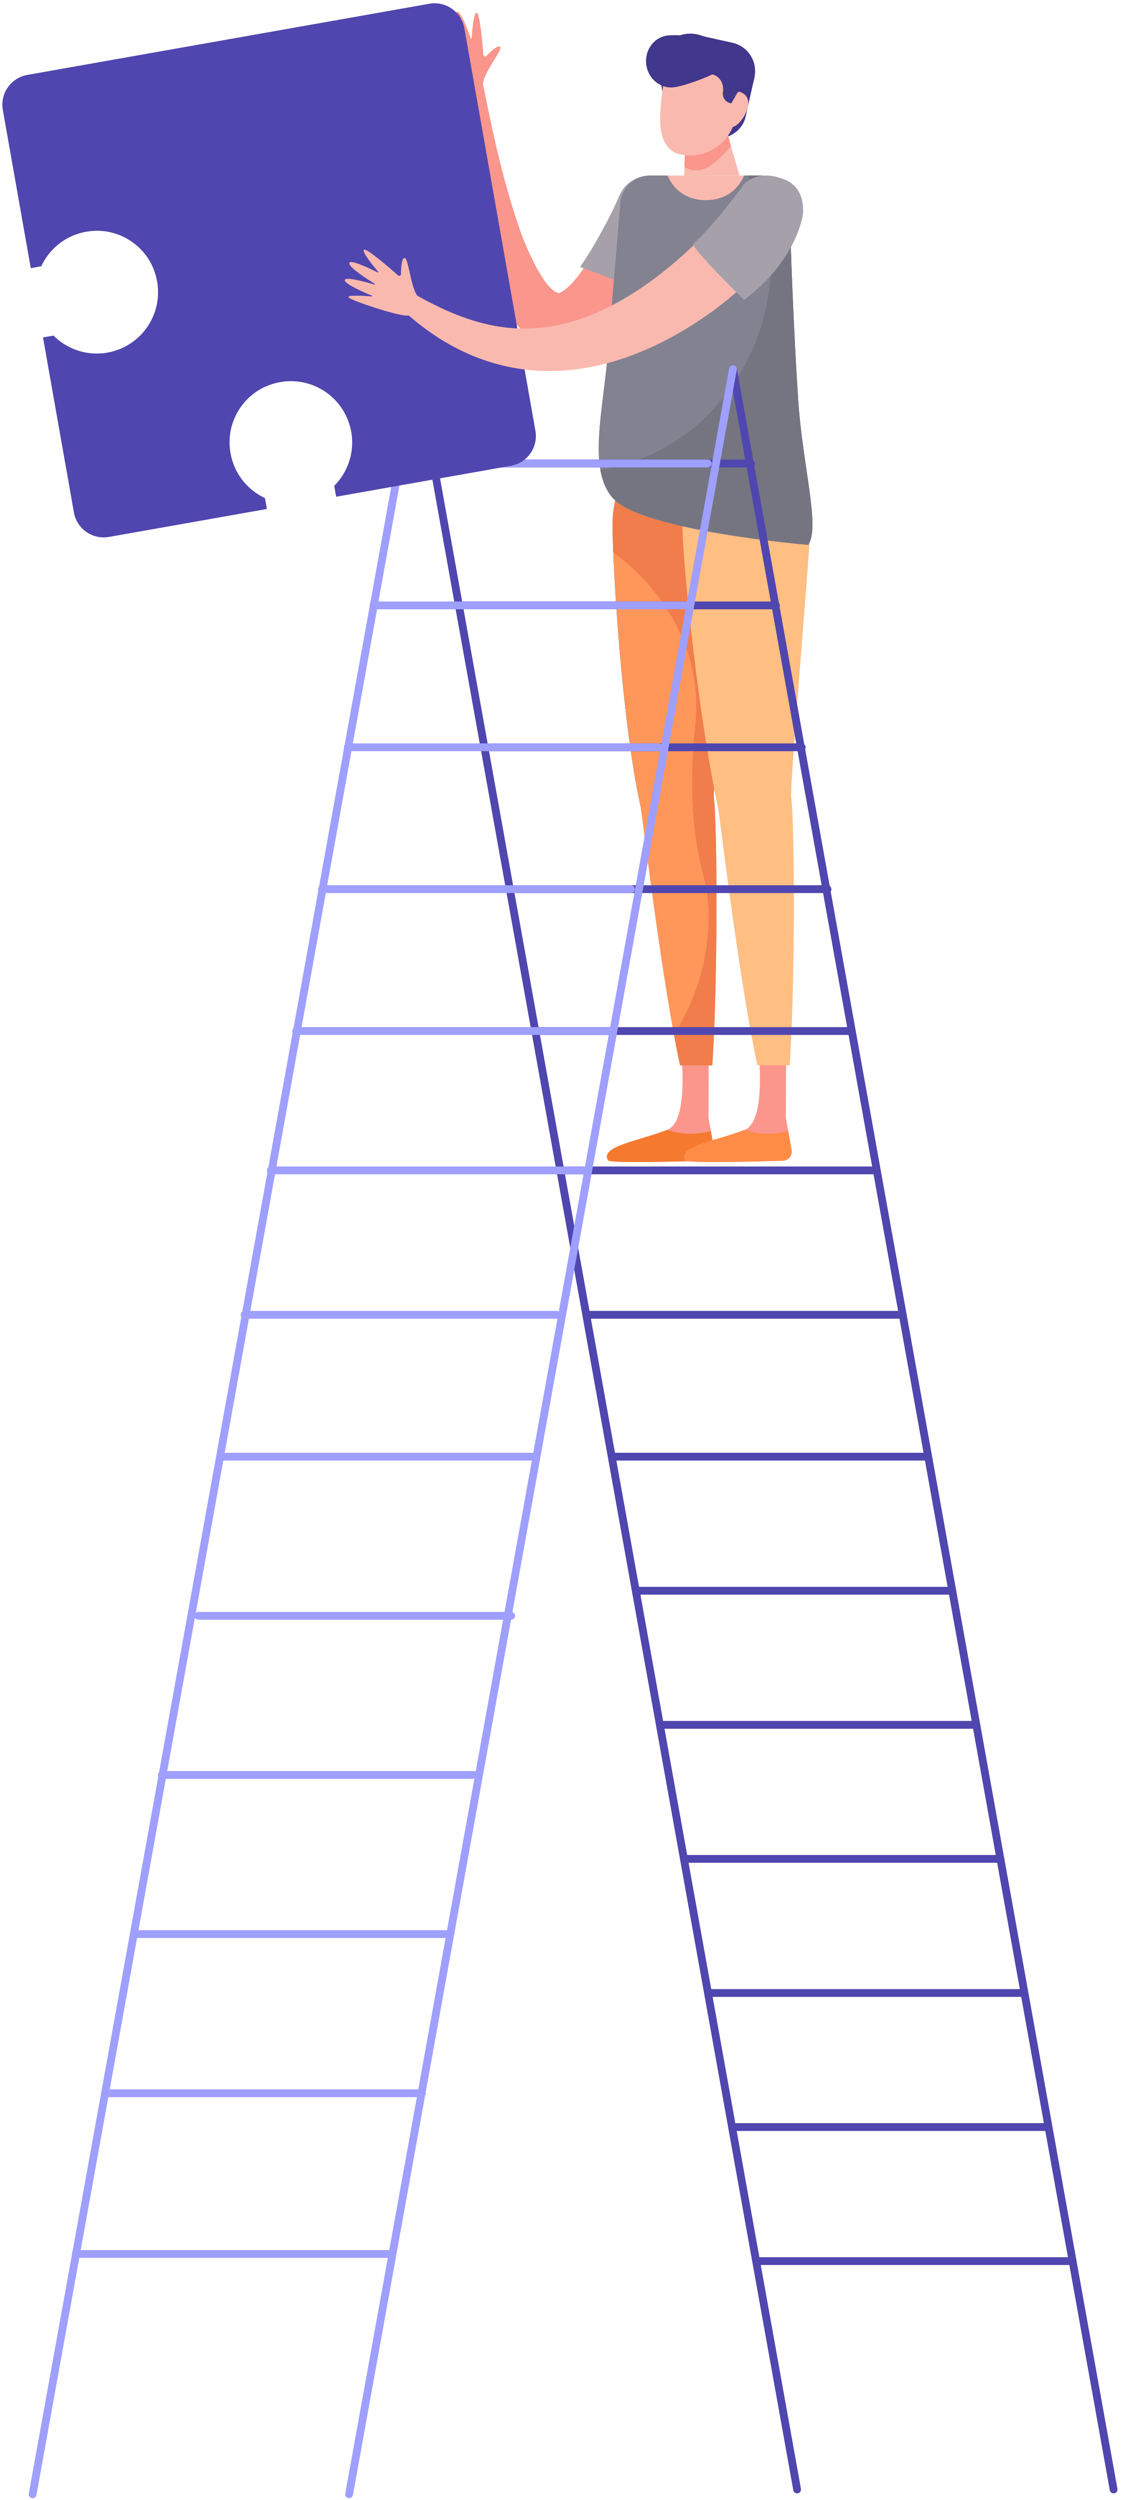 <svg width="297" height="662" viewBox="0 0 297 662" fill="none" xmlns="http://www.w3.org/2000/svg">
<path fill-rule="evenodd" clip-rule="evenodd" d="M127.976 22.155C128.152 19.182 133.293 13.125 132.511 12.368C131.946 11.824 129.946 13.695 128.864 14.79C128.739 14.917 128.55 14.96 128.38 14.898C128.212 14.836 128.095 14.683 128.08 14.503C127.846 11.581 127.115 3.408 126.299 3.332C125.475 3.253 125.061 8.424 124.946 10.161C124.942 10.214 124.901 10.257 124.85 10.263C124.797 10.27 124.748 10.24 124.731 10.189C124.094 8.352 121.952 2.422 121.032 3.185C120.158 3.908 121.514 9.587 122.077 11.773C122.09 11.826 122.062 11.883 122.011 11.902C121.96 11.924 121.901 11.902 121.873 11.856C120.766 9.897 117.848 4.935 117.062 5.569C116.259 6.215 118.52 11.594 119.357 13.503C119.378 13.552 119.361 13.612 119.315 13.642C119.268 13.669 119.208 13.661 119.172 13.62C117.908 12.194 114.601 8.556 114.62 9.623C114.642 10.946 120.451 21.938 122.355 23.777C124.257 25.618 127.976 22.155 127.976 22.155Z" fill="#FA968C"/>
<path fill-rule="evenodd" clip-rule="evenodd" d="M180.136 58.946C176.199 67.676 170.531 77.592 163.678 84.398C150.346 97.601 133.235 94.151 127.264 63.275C126.225 58.623 125.498 53.99 124.888 49.365C123.647 40.129 123.167 30.921 122.742 21.74C122.678 20.35 123.752 19.172 125.141 19.106C126.399 19.049 127.483 19.924 127.725 21.122L127.736 21.173C129.542 30.085 131.359 38.981 133.688 47.635C134.887 51.944 136.128 56.22 137.575 60.343C138.828 64.244 143.869 76.372 147.787 77.558C147.917 77.537 148.045 77.707 148.119 77.633C148.191 77.567 148.227 77.56 148.272 77.601C148.346 77.503 148.395 77.46 148.459 77.473C148.674 77.299 148.926 77.269 149.392 76.893C150.246 76.331 151.415 75.226 152.524 73.848C154.798 71.15 156.916 67.587 158.78 63.887C162.012 57.613 163.884 53.099 163.884 53.099C167.864 42.183 184.367 47.411 180.383 58.342C180.311 58.54 180.221 58.755 180.136 58.946Z" fill="#FA968C"/>
<path fill-rule="evenodd" clip-rule="evenodd" d="M153.687 70.694C153.702 70.673 153.717 70.652 153.732 70.631C155.744 67.684 157.612 64.603 159.333 61.446C161.039 58.363 162.778 54.938 163.995 52.025L164.055 51.878C164.153 51.646 164.261 51.417 164.382 51.189C166.645 46.888 171.962 45.236 176.261 47.5C180.56 49.765 182.211 55.086 179.948 59.385C177.825 63.421 175.77 66.719 173.424 70.191C171.834 72.483 170.145 74.707 168.405 76.894C167.108 75.51 156.783 71.804 153.687 70.694Z" fill="#A5A0AA"/>
<path fill-rule="evenodd" clip-rule="evenodd" d="M162.301 131.814C169.953 140.599 214.123 144.267 214.123 144.267C217.383 140.48 212.619 123.275 211.469 105.809C210.226 86.924 209.51 66.082 209.183 54.819C209.047 50.172 205.245 46.485 200.598 46.485H172.569C168.247 46.485 164.651 49.785 164.294 54.092C163.559 63.009 162.28 78.507 161.017 93.7C159.736 109.117 155.686 124.219 162.301 131.814Z" fill="#FAB9AF"/>
<path fill-rule="evenodd" clip-rule="evenodd" d="M187.782 278.63L187.718 296.011L189.227 304.477C189.488 305.942 188.405 307.299 186.917 307.345C179.805 307.562 161.593 308.043 161.107 307.254C158.816 303.548 169.167 302.122 176.738 299.19C184.312 296.255 179.086 267.491 179.086 267.491L187.782 278.63Z" fill="#FA968C"/>
<path fill-rule="evenodd" clip-rule="evenodd" d="M176.738 299.188C176.779 299.174 176.815 299.146 176.853 299.129C178.657 299.803 180.689 300.198 182.977 300.198C184.941 300.198 186.72 299.916 188.324 299.412L189.227 304.476C189.488 305.943 188.405 307.298 186.917 307.344C179.805 307.563 161.594 308.044 161.107 307.253C158.816 303.547 169.167 302.12 176.738 299.188Z" fill="#F57A2F"/>
<path fill-rule="evenodd" clip-rule="evenodd" d="M162.312 138.149C162.038 150.23 166.787 226.88 176.169 227.092C185.549 227.305 196.01 151.001 196.284 138.921C196.559 126.838 189.174 116.872 179.794 116.66C170.413 116.445 162.586 126.068 162.312 138.149Z" fill="#0091C8"/>
<path fill-rule="evenodd" clip-rule="evenodd" d="M189.126 211.17C190.056 217.821 190.207 260.431 188.711 282.075H180.171C175.585 261.079 170.685 220.385 169.773 213.883C169.763 213.798 169.756 213.717 169.746 213.634C164.643 191.046 162.11 147.058 162.312 138.149C162.586 126.066 170.413 116.446 179.795 116.658C189.174 116.873 196.557 126.838 196.283 138.919C196.113 146.505 188.686 208.021 189.126 211.17Z" fill="#FF965A"/>
<path fill-rule="evenodd" clip-rule="evenodd" d="M187.726 244.968C187.932 240.348 187.414 235.845 186.283 231.535C182.934 218.749 182.838 205.42 184.188 192.272C184.3 191.168 184.381 190.058 184.432 188.94C185.204 171.727 175.96 156.084 162.475 146.219C162.33 142.59 162.275 139.779 162.311 138.148C162.585 126.067 170.414 116.447 179.793 116.659C189.175 116.872 196.557 126.839 196.283 138.92C196.111 146.504 188.684 208.02 189.126 211.171C190.057 217.819 190.206 260.43 188.712 282.076H180.172C179.634 279.612 179.092 276.856 178.552 273.937C183.965 265.524 187.252 255.554 187.726 244.968Z" fill="#F07D4B"/>
<path fill-rule="evenodd" clip-rule="evenodd" d="M208.278 278.63L208.214 296.011L209.723 304.477C209.984 305.942 208.901 307.299 207.413 307.345C200.301 307.562 182.089 308.043 181.603 307.254C179.312 303.548 189.663 302.122 197.234 299.19C204.808 296.255 199.582 267.491 199.582 267.491L208.278 278.63Z" fill="#FA968C"/>
<path fill-rule="evenodd" clip-rule="evenodd" d="M197.235 299.188C197.275 299.174 197.311 299.146 197.349 299.129C199.153 299.803 201.185 300.198 203.474 300.198C205.435 300.198 207.216 299.916 208.82 299.412L209.723 304.476C209.985 305.943 208.901 307.298 207.413 307.344C200.301 307.563 182.09 308.044 181.603 307.253C179.312 303.547 189.663 302.12 197.235 299.188Z" fill="#FF8C46"/>
<path fill-rule="evenodd" clip-rule="evenodd" d="M182.808 138.149C182.534 150.23 187.283 226.88 196.665 227.092C206.045 227.305 214.477 150.721 214.751 138.638C215.025 126.557 209.67 116.872 200.29 116.66C190.909 116.445 183.082 126.068 182.808 138.149Z" fill="#0091C8"/>
<path fill-rule="evenodd" clip-rule="evenodd" d="M209.622 211.17C210.552 217.821 210.703 260.431 209.207 282.075H200.667C196.081 261.079 191.179 220.385 190.269 213.883C190.259 213.798 190.252 213.717 190.242 213.634C185.139 191.046 180.577 146.775 180.779 137.867C181.053 125.786 190.909 116.446 200.291 116.658C209.67 116.873 215.023 126.558 214.751 138.639C214.579 146.223 209.18 208.021 209.622 211.17Z" fill="#FFBE82"/>
<path fill-rule="evenodd" clip-rule="evenodd" d="M172.302 46.486H176.856C178.443 50.16 181.796 52.998 187.003 52.998C192.217 52.998 195.573 50.16 197.156 46.486H201.312C205.562 46.486 209.041 49.847 209.162 54.097C209.479 65.172 210.199 86.513 211.47 105.81C212.617 123.274 217.384 139.505 214.124 144.265C214.124 144.265 169.954 140.598 162.302 131.815C155.687 124.22 159.737 109.118 161.018 93.701C162.293 78.359 163.585 62.706 164.316 53.834C164.658 49.675 168.133 46.486 172.302 46.486Z" fill="#828291"/>
<path fill-rule="evenodd" clip-rule="evenodd" d="M204.196 71.636C204.6 62.629 202.268 54.042 198.025 46.485H201.312C205.562 46.485 209.041 49.849 209.162 54.097C209.481 65.172 210.199 86.512 211.47 105.809C212.617 123.274 217.384 139.505 214.124 144.265C214.124 144.265 169.954 140.6 162.301 131.814C160.559 129.816 159.571 127.286 159.063 124.377C184.722 120.329 203.023 97.845 204.196 71.636Z" fill="#757582"/>
<path fill-rule="evenodd" clip-rule="evenodd" d="M188.211 36.279L188.736 36.396C192.737 37.287 196.702 34.763 197.593 30.759L199.973 20.046L192.204 18.317L188.211 36.279Z" fill="#41378C"/>
<path fill-rule="evenodd" clip-rule="evenodd" d="M181.269 46.485H195.926L191.699 31.866L181.709 33.101L181.269 46.485Z" fill="#FAB9AF"/>
<path fill-rule="evenodd" clip-rule="evenodd" d="M181.709 33.102L191.699 31.865L193.669 38.679C191.433 41.201 188.114 45.117 184.48 45.117C183.326 45.117 182.274 44.792 181.331 44.192L181.709 33.102Z" fill="#FA968C"/>
<path fill-rule="evenodd" clip-rule="evenodd" d="M180.197 40.873C186.778 42.338 193.298 38.188 194.762 31.603L197.713 18.323L177.277 13.775C177.277 13.775 174.974 24.142 174.906 31.471C174.857 36.969 176.844 40.127 180.197 40.873Z" fill="#FAB9AF"/>
<path fill-rule="evenodd" clip-rule="evenodd" d="M193.83 22.805L197.67 23.659L197.283 25.401L193.443 24.548L193.83 22.805Z" fill="#41378C"/>
<path fill-rule="evenodd" clip-rule="evenodd" d="M191.854 28.32C191.278 30.912 192.052 33.287 193.58 33.627C195.11 33.968 197.551 30.948 198.127 28.357C198.703 25.765 197.194 24.585 195.667 24.245C194.137 23.904 192.43 25.729 191.854 28.32Z" fill="#FAB9AF"/>
<path fill-rule="evenodd" clip-rule="evenodd" d="M174.646 18.922C174.535 17.162 174.822 15.399 175.485 13.766C177.128 9.709 181.667 7.964 185.798 9.403C186.219 9.55 186.667 9.678 187.139 9.784L194.037 11.315C198.182 12.235 200.796 16.345 199.874 20.491L199.517 22.101L195.428 24.473L193.76 27.378L193.49 27.316C192.175 27.025 191.327 25.76 191.531 24.446C191.871 22.277 190.794 20.16 188.652 19.683L182.532 18.32C178.805 17.491 176.422 19.062 175.804 21.852L175.47 24.252L174.646 18.922Z" fill="#41378C"/>
<path d="M194.193 97.725L295.039 659.163" stroke="#5046AF" stroke-width="2.067" stroke-linecap="round"/>
<path d="M211.188 659.163L110.342 97.725" stroke="#5046AF" stroke-width="2.067" stroke-linecap="round"/>
<path d="M117.023 122.734H198.982" stroke="#5046AF" stroke-width="2.067" stroke-linecap="round"/>
<path d="M122.471 160.3H205.573" stroke="#5046AF" stroke-width="2.067" stroke-linecap="round"/>
<path d="M130.046 197.867H212.407" stroke="#5046AF" stroke-width="2.067" stroke-linecap="round"/>
<path d="M137.371 235.433H219.241" stroke="#5046AF" stroke-width="2.067" stroke-linecap="round"/>
<path d="M141.809 272.999H224.627" stroke="#5046AF" stroke-width="2.067" stroke-linecap="round"/>
<path d="M147.551 309.896H231.52" stroke="#5046AF" stroke-width="2.067" stroke-linecap="round"/>
<path d="M155.973 348.132H238.654" stroke="#5046AF" stroke-width="2.067" stroke-linecap="round"/>
<path d="M162.721 385.698H245.628" stroke="#5046AF" stroke-width="2.067" stroke-linecap="round"/>
<path d="M169.392 421.199H252.301" stroke="#5046AF" stroke-width="2.067" stroke-linecap="round"/>
<path d="M175.062 456.7H257.971" stroke="#5046AF" stroke-width="2.067" stroke-linecap="round"/>
<path d="M181.576 492.201H264.485" stroke="#5046AF" stroke-width="2.067" stroke-linecap="round"/>
<path d="M187.903 527.702H270.812" stroke="#5046AF" stroke-width="2.067" stroke-linecap="round"/>
<path d="M194.073 563.203H276.98" stroke="#5046AF" stroke-width="2.067" stroke-linecap="round"/>
<path d="M201.244 598.703H284.153" stroke="#5046AF" stroke-width="2.067" stroke-linecap="round"/>
<path d="M110.342 97.725L8.642 660.441" stroke="#9F9FFF" stroke-width="2.067" stroke-linecap="round"/>
<path d="M92.492 660.44L194.192 97.724" stroke="#9F9FFF" stroke-width="2.067" stroke-linecap="round"/>
<path d="M187.512 122.734H105.793" stroke="#9F9FFF" stroke-width="2.067" stroke-linecap="round"/>
<path d="M182.063 160.3H98.961" stroke="#9F9FFF" stroke-width="2.067" stroke-linecap="round"/>
<path d="M174.489 197.867H92.128" stroke="#9F9FFF" stroke-width="2.067" stroke-linecap="round"/>
<path d="M167.164 235.433H85.294" stroke="#9F9FFF" stroke-width="2.067" stroke-linecap="round"/>
<path d="M161.28 272.999H78.462" stroke="#9F9FFF" stroke-width="2.067" stroke-linecap="round"/>
<path d="M155.719 309.896H71.75" stroke="#9F9FFF" stroke-width="2.067" stroke-linecap="round"/>
<path d="M147.478 348.132H64.796" stroke="#9F9FFF" stroke-width="2.067" stroke-linecap="round"/>
<path d="M141.813 385.698H58.904" stroke="#9F9FFF" stroke-width="2.067" stroke-linecap="round"/>
<path d="M135.432 427.839H52.523" stroke="#9F9FFF" stroke-width="2.067" stroke-linecap="round"/>
<path d="M125.786 469.98H42.877" stroke="#9F9FFF" stroke-width="2.067" stroke-linecap="round"/>
<path d="M118.589 512.12H35.682" stroke="#9F9FFF" stroke-width="2.067" stroke-linecap="round"/>
<path d="M111.799 554.261H28.89" stroke="#9F9FFF" stroke-width="2.067" stroke-linecap="round"/>
<path d="M102.97 596.81H20.061" stroke="#9F9FFF" stroke-width="2.067" stroke-linecap="round"/>
<path fill-rule="evenodd" clip-rule="evenodd" d="M195.284 14.081C195.751 17.87 182.143 22.669 178.556 23.113C174.966 23.555 171.677 20.844 171.209 17.055C170.742 13.269 173.273 9.837 176.862 9.395C180.451 8.951 194.816 10.292 195.284 14.081Z" fill="#41378C"/>
<path fill-rule="evenodd" clip-rule="evenodd" d="M7.241 19.832C2.887 20.601 -0.02 24.76 0.749 29.116L8.151 71L10.928 70.508C13.493 65.014 19.061 61.049 25.928 61.111C32.429 61.17 38.417 65.312 40.748 71.384C44.548 81.275 38.345 91.619 28.464 93.367C23.047 94.323 17.79 92.467 14.169 88.855L11.393 89.346L19.579 135.679C20.35 140.036 24.505 142.944 28.859 142.173L70.719 134.769L70.211 131.893C64.72 129.326 60.757 123.756 60.821 116.882C60.878 110.378 65.018 104.389 71.087 102.056C80.972 98.255 91.311 104.461 93.057 114.345C94.013 119.767 92.158 125.025 88.548 128.648L89.058 131.525L135.364 123.333C139.718 122.563 142.625 118.406 141.856 114.048L123.026 7.487C122.255 3.128 118.1 0.222 113.744 0.992L7.241 19.832Z" fill="#5046AF"/>
<path fill-rule="evenodd" clip-rule="evenodd" d="M210.832 60.782C206.319 66.937 198.582 75.034 189.317 82.024C160.982 102.699 130.658 104.789 105.927 81.386C104.916 80.43 104.871 78.833 105.83 77.821C106.648 76.956 107.931 76.796 108.919 77.368L109.034 77.434C125.161 86.747 139.602 90.572 157.782 82.928C181.613 72.652 198.524 47.929 196.743 50.289C199.667 46.416 205.173 45.648 209.045 48.574C212.881 51.471 213.665 56.914 210.832 60.782Z" fill="#FAB9AF"/>
<path fill-rule="evenodd" clip-rule="evenodd" d="M183.741 64.484C189.642 59.186 197.145 48.744 197.145 48.744C197.145 48.744 200.703 44.539 208.023 47.605C213.869 50.056 212.686 56.966 212.686 56.966C212.543 57.927 210.59 69.327 197.148 79.41C197.148 79.41 182.751 65.373 183.741 64.484Z" fill="#A5A0AA"/>
<path fill-rule="evenodd" clip-rule="evenodd" d="M110.714 78.497C108.778 76.237 108.266 68.306 107.176 68.306C106.394 68.306 106.253 71.045 106.236 72.582C106.234 72.763 106.128 72.924 105.964 72.996C105.801 73.071 105.61 73.041 105.476 72.922C103.276 70.985 97.073 65.614 96.434 66.127C95.786 66.646 99.082 70.651 100.204 71.98C100.238 72.02 100.24 72.078 100.206 72.12C100.174 72.161 100.116 72.174 100.07 72.15C98.336 71.272 92.677 68.498 92.545 69.684C92.42 70.813 97.339 73.953 99.26 75.133C99.309 75.163 99.326 75.222 99.305 75.273C99.281 75.325 99.224 75.35 99.171 75.335C97.016 74.697 91.472 73.156 91.347 74.159C91.219 75.182 96.578 77.478 98.506 78.269C98.557 78.29 98.584 78.344 98.572 78.397C98.559 78.45 98.51 78.486 98.457 78.482C96.555 78.333 91.65 78.016 92.407 78.773C93.34 79.709 105.153 83.572 107.798 83.572C110.446 83.572 110.714 78.497 110.714 78.497Z" fill="#FAB9AF"/>
</svg>

